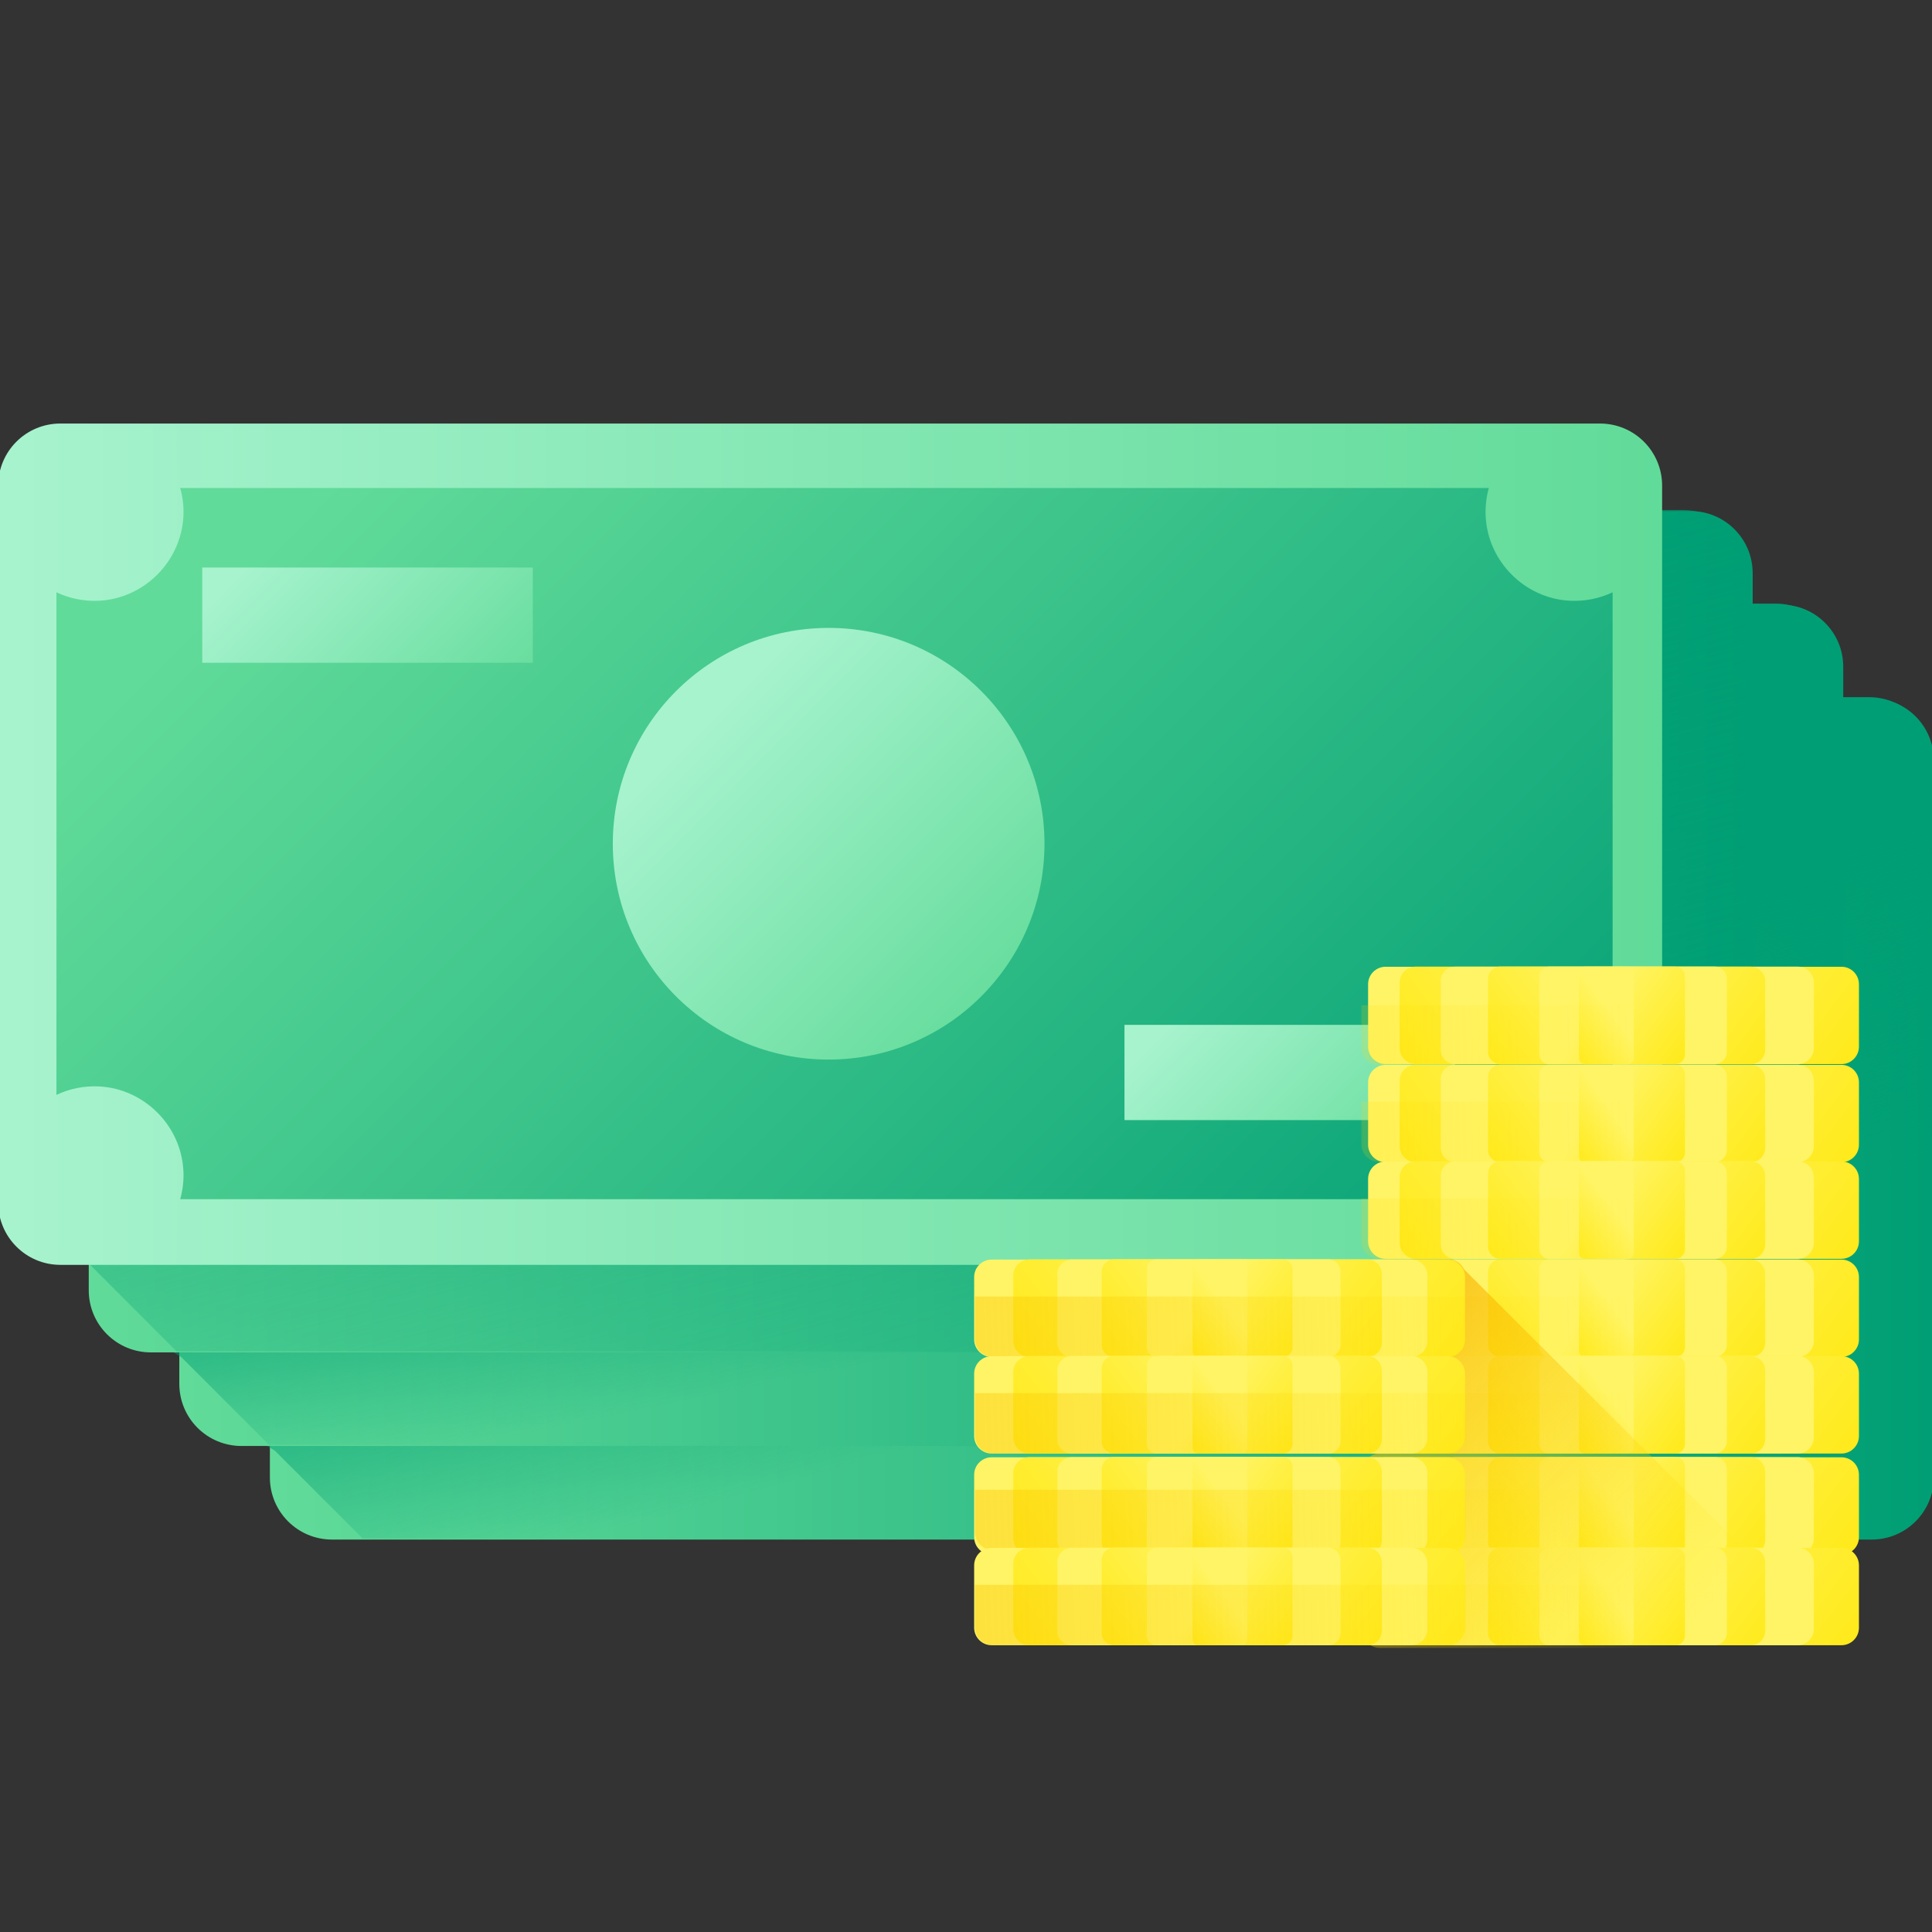 <svg width="128" height="128" version="1.1" viewBox="0 0 128 128" xml:space="preserve" xmlns="http://www.w3.org/2000/svg">
<rect x="0" y="0" width="128" height="128" fill="#333333" stroke="none"/>
<linearGradient id="SVGID_1_" x1="72.2" x2="510" y1="238" y2="238" gradientTransform="matrix(.251 0 0 -.251 -.01 134)" gradientUnits="userSpaceOnUse">
	<stop style="stop-color:#61DB99" offset="0"/>
	<stop style="stop-color:#009E74" offset="1"/>
</linearGradient>
<path d="m124 102h-102c-2.28 0-4.12-1.84-4.12-4.12v-47.5c0-2.28 1.84-4.12 4.12-4.12h102c2.28 0 4.12 1.84 4.12 4.12v47.5c2.7e-4 2.28-1.84 4.12-4.12 4.12z" style="fill:url(#SVGID_1_);stroke-width:.25"/>
<linearGradient id="SVGID_2_" x1="311" x2="288" y1="171" y2="254" gradientTransform="matrix(.251 0 0 -.251 -.01 134)" gradientUnits="userSpaceOnUse">
	<stop style="stop-color:#009E74;stop-opacity:0" offset="0"/>
	<stop style="stop-color:#009E74" offset="1"/>
</linearGradient>
<path d="m18.2 96.1 5.83 5.83h99.8c2.28 0 4.12-1.84 4.12-4.12v-47.5c0-2.28-1.84-4.12-4.12-4.12h-102c-2.28 0-4.12 1.84-4.12 4.12v45.5z" style="fill:url(#SVGID_2_);stroke-width:.25"/>
<linearGradient id="SVGID_3_" x1="47.6" x2="485" y1="262" y2="262" gradientTransform="matrix(.251 0 0 -.251 -.01 134)" gradientUnits="userSpaceOnUse">
	<stop style="stop-color:#61DB99" offset="0"/>
	<stop style="stop-color:#009E74" offset="1"/>
</linearGradient>
<path d="m118 95.8h-102c-2.28 0-4.12-1.84-4.12-4.12v-47.5c0-2.28 1.84-4.12 4.12-4.12h102c2.28 0 4.12 1.84 4.12 4.12v47.5c0 2.28-1.84 4.12-4.12 4.12z" style="fill:url(#SVGID_3_);stroke-width:.25"/>
<linearGradient id="SVGID_4_" x1="283" x2="268" y1="185" y2="258" gradientTransform="matrix(.251 0 0 -.251 -.01 134)" gradientUnits="userSpaceOnUse">
	<stop style="stop-color:#009E74;stop-opacity:0" offset="0"/>
	<stop style="stop-color:#009E74" offset="1"/>
</linearGradient>
<path d="m12 89.9 5.83 5.83h99.8c2.28 0 4.12-1.84 4.12-4.12v-47.5c0-2.28-1.84-4.12-4.12-4.12h-102c-2.28 0-4.12 1.84-4.12 4.12v45.5z" style="fill:url(#SVGID_4_);stroke-width:.25"/>
<linearGradient id="SVGID_5_" x1="23" x2="461" y1="287" y2="287" gradientTransform="matrix(.251 0 0 -.251 -.01 134)" gradientUnits="userSpaceOnUse">
	<stop style="stop-color:#61DB99" offset="0"/>
	<stop style="stop-color:#009E74" offset="1"/>
</linearGradient>
<path d="m112 89.6h-102c-2.28 0-4.12-1.84-4.12-4.12v-47.5c0-2.28 1.84-4.12 4.12-4.12h102c2.28 0 4.12 1.84 4.12 4.12v47.5c2.4e-4 2.28-1.84 4.12-4.12 4.12z" style="fill:url(#SVGID_5_);stroke-width:.25"/>
<linearGradient id="SVGID_6_" x1="275" x2="204" y1="161" y2="440" gradientTransform="matrix(.251 0 0 -.251 -.01 134)" gradientUnits="userSpaceOnUse">
	<stop style="stop-color:#009E74;stop-opacity:0" offset="0"/>
	<stop style="stop-color:#009E74" offset="1"/>
</linearGradient>
<path d="m5.87 83.7 5.83 5.83h99.8c2.28 0 4.12-1.84 4.12-4.12v-47.5c0-2.28-1.84-4.12-4.12-4.12h-102c-2.28 0-4.12 1.84-4.12 4.12v45.5z" style="fill:url(#SVGID_6_);stroke-width:.25"/>
<linearGradient id="SVGID_7_" x1="-.191" x2="437" y1="310" y2="310" gradientTransform="matrix(.251 0 0 -.251 -.01 134)" gradientUnits="userSpaceOnUse">
	<stop style="stop-color:#A7F3CE" offset="0"/>
	<stop style="stop-color:#61DB99" offset="1"/>
</linearGradient>
<path d="m106 83.8h-102c-2.28 0-4.12-1.85-4.12-4.12v-47.5c0-2.28 1.84-4.12 4.12-4.12h102c2.28 0 4.12 1.84 4.12 4.12v47.5c2.5e-4 2.28-1.84 4.12-4.12 4.12z" style="fill:url(#SVGID_7_);stroke-width:.25"/>
<linearGradient id="SVGID_8_" x1="104" x2="383" y1="424" y2="146" gradientTransform="matrix(.251 0 0 -.251 -.01 134)" gradientUnits="userSpaceOnUse">
	<stop style="stop-color:#61DB99" offset="0"/>
	<stop style="stop-color:#009E74" offset="1"/>
</linearGradient>
<path d="m104 39.8c-2.98-0.155-5.42-2.6-5.57-5.58-0.035-0.66 0.043-1.3 0.21-1.89h-86.7c0.167 0.599 0.244 1.23 0.21 1.89-0.155 2.98-2.59 5.42-5.57 5.58-1.02 0.053-1.99-0.154-2.84-0.56v33.3c0.854-0.406 1.82-0.613 2.84-0.56 2.98 0.156 5.42 2.6 5.57 5.58 0.034 0.659-0.043 1.29-0.21 1.89h86.7c-0.167-0.598-0.244-1.23-0.21-1.89 0.154-2.98 2.59-5.43 5.57-5.58 1.02-0.053 1.99 0.154 2.84 0.56v-33.3c-0.854 0.406-1.82 0.613-2.84 0.56z" style="fill:url(#SVGID_8_);stroke-width:.25"/>
<linearGradient id="SVGID_9_" x1="185" x2="267" y1="344" y2="262" gradientTransform="matrix(.251 0 0 -.251 -.01 134)" gradientUnits="userSpaceOnUse">
	<stop style="stop-color:#A7F3CE" offset="0"/>
	<stop style="stop-color:#61DB99" offset="1"/>
</linearGradient>
<circle cx="54.9" cy="55.9" r="14.3" style="fill:url(#SVGID_9_);stroke-width:.25"/>
<linearGradient id="SVGID_10_" x1="73.2" x2="131" y1="394" y2="337" gradientTransform="matrix(.251 0 0 -.251 -.01 134)" gradientUnits="userSpaceOnUse">
	<stop style="stop-color:#A7F3CE" offset="0"/>
	<stop style="stop-color:#61DB99" offset="1"/>
</linearGradient>
<rect x="13.4" y="37.6" width="21.9" height="6.31" style="fill:url(#SVGID_10_);stroke-width:.25"/>
<linearGradient id="SVGID_11_" x1="317" x2="374" y1="273" y2="216" gradientTransform="matrix(.251 0 0 -.251 -.01 134)" gradientUnits="userSpaceOnUse">
	<stop style="stop-color:#A7F3CE" offset="0"/>
	<stop style="stop-color:#61DB99" offset="1"/>
</linearGradient>
<rect x="74.5" y="67.9" width="21.9" height="6.31" style="fill:url(#SVGID_11_);stroke-width:.25"/>
<linearGradient id="SVGID_12_" x1="416" x2="491" y1="271" y2="214" gradientTransform="matrix(.251 0 0 -.251 -.01 134)" gradientUnits="userSpaceOnUse">
	<stop style="stop-color:#FFF465" offset="0"/>
	<stop style="stop-color:#FFE600" offset="1"/>
</linearGradient>
<path d="m122 70.5h-30.2c-0.643 0-1.16-0.521-1.16-1.16v-4.13c0-0.643 0.521-1.16 1.16-1.16h30.2c0.643 0 1.16 0.521 1.16 1.16v4.13c0 0.643-0.521 1.16-1.16 1.16z" style="fill:url(#SVGID_12_);stroke-width:.25"/>
<linearGradient id="SVGID_13_" x1="431" x2="367" y1="270" y2="221" gradientTransform="matrix(.251 0 0 -.251 -.01 134)" gradientUnits="userSpaceOnUse">
	<stop style="stop-color:#FFF465" offset="0"/>
	<stop style="stop-color:#FFE600" offset="1"/>
</linearGradient>
<path d="m93.8 70.5h25.3c0.591 0 1.07-0.479 1.07-1.07v-4.32c0-0.591-0.479-1.07-1.07-1.07h-25.3c-0.591 0-1.07 0.479-1.07 1.07v4.32c0 0.591 0.479 1.07 1.07 1.07z" style="fill:url(#SVGID_13_);stroke-width:.25"/>
<linearGradient id="SVGID_14_" x1="418" x2="471" y1="269" y2="229" gradientTransform="matrix(.251 0 0 -.251 -.01 134)" gradientUnits="userSpaceOnUse">
	<stop style="stop-color:#FFF465" offset="0"/>
	<stop style="stop-color:#FFE600" offset="1"/>
</linearGradient>
<path d="m116 70.5h-19.6c-0.523 0-0.947-0.424-0.947-0.947v-4.56c0-0.523 0.424-0.947 0.947-0.947h19.6c0.523 0 0.947 0.424 0.947 0.947v4.56c-2.6e-4 0.523-0.424 0.947-0.947 0.947z" style="fill:url(#SVGID_14_);stroke-width:.25"/>
<linearGradient id="SVGID_15_" x1="428" x2="387" y1="268" y2="237" gradientTransform="matrix(.251 0 0 -.251 -.01 134)" gradientUnits="userSpaceOnUse">
	<stop style="stop-color:#FFF465" offset="0"/>
	<stop style="stop-color:#FFE600" offset="1"/>
</linearGradient>
<path d="m99.4 70.5h14.2c0.448 0 0.811-0.363 0.811-0.811v-4.84c0-0.448-0.363-0.811-0.811-0.811h-14.2c-0.448 0-0.811 0.363-0.811 0.811v4.84c2.51e-4 0.448 0.363 0.811 0.811 0.811z" style="fill:url(#SVGID_15_);stroke-width:.25"/>
<linearGradient id="SVGID_16_" x1="421" x2="450" y1="267" y2="245" gradientTransform="matrix(.251 0 0 -.251 -.01 134)" gradientUnits="userSpaceOnUse">
	<stop style="stop-color:#FFF465" offset="0"/>
	<stop style="stop-color:#FFE600" offset="1"/>
</linearGradient>
<path d="m111 70.5h-8.38c-0.35 0-0.634-0.284-0.634-0.634v-5.19c0-0.35 0.284-0.634 0.634-0.634h8.38c0.35 0 0.634 0.284 0.634 0.634v5.19c0 0.35-0.284 0.634-0.634 0.634z" style="fill:url(#SVGID_16_);stroke-width:.25"/>
<linearGradient id="SVGID_17_" x1="426" x2="409" y1="266" y2="253" gradientTransform="matrix(.251 0 0 -.251 -.01 134)" gradientUnits="userSpaceOnUse">
	<stop style="stop-color:#FFF465" offset="0"/>
	<stop style="stop-color:#FFE600" offset="1"/>
</linearGradient>
<path d="m105 70.5h2.85c0.215 0 0.389-0.174 0.389-0.389v-5.68c0-0.215-0.174-0.389-0.389-0.389h-2.85c-0.215 0-0.389 0.174-0.389 0.389v5.68c2.4e-4 0.215 0.174 0.389 0.389 0.389z" style="fill:url(#SVGID_17_);stroke-width:.25"/>
<linearGradient id="SVGID_18_" x1="432" x2="-.125" y1="260" y2="247" gradientTransform="matrix(.251 0 0 -.251 -.01 134)" gradientUnits="userSpaceOnUse">
	<stop style="stop-color:#FFE600;stop-opacity:0" offset="0"/>
	<stop style="stop-color:#F59500" offset="1"/>
</linearGradient>
<path d="m90.2 66.6v2.82c0 0.643 0.521 1.16 1.16 1.16h30.2c0.643 0 1.16-0.521 1.16-1.16v-2.82z" style="fill:url(#SVGID_18_);stroke-width:.25"/>
<linearGradient id="SVGID_19_" x1="416" x2="491" y1="245" y2="188" gradientTransform="matrix(.251 0 0 -.251 -.01 134)" gradientUnits="userSpaceOnUse">
	<stop style="stop-color:#FFF465" offset="0"/>
	<stop style="stop-color:#FFE600" offset="1"/>
</linearGradient>
<path d="m122 77h-30.2c-0.643 0-1.16-0.521-1.16-1.16v-4.13c0-0.643 0.521-1.16 1.16-1.16h30.2c0.643 0 1.16 0.521 1.16 1.16v4.13c0 0.643-0.521 1.16-1.16 1.16z" style="fill:url(#SVGID_19_);stroke-width:.25"/>
<linearGradient id="SVGID_20_" x1="431" x2="367" y1="244" y2="195" gradientTransform="matrix(.251 0 0 -.251 -.01 134)" gradientUnits="userSpaceOnUse">
	<stop style="stop-color:#FFF465" offset="0"/>
	<stop style="stop-color:#FFE600" offset="1"/>
</linearGradient>
<path d="m93.8 77h25.3c0.591 0 1.07-0.479 1.07-1.07v-4.32c0-0.591-0.479-1.07-1.07-1.07h-25.3c-0.591 0-1.07 0.479-1.07 1.07v4.32c0 0.591 0.479 1.07 1.07 1.07z" style="fill:url(#SVGID_20_);stroke-width:.25"/>
<linearGradient id="SVGID_21_" x1="418" x2="471" y1="243" y2="203" gradientTransform="matrix(.251 0 0 -.251 -.01 134)" gradientUnits="userSpaceOnUse">
	<stop style="stop-color:#FFF465" offset="0"/>
	<stop style="stop-color:#FFE600" offset="1"/>
</linearGradient>
<path d="m116 77h-19.6c-0.523 0-0.947-0.424-0.947-0.947v-4.56c0-0.523 0.424-0.947 0.947-0.947h19.6c0.523 0 0.947 0.424 0.947 0.947v4.56c-2.6e-4 0.523-0.424 0.947-0.947 0.947z" style="fill:url(#SVGID_21_);stroke-width:.25"/>
<linearGradient id="SVGID_22_" x1="428" x2="387" y1="242" y2="211" gradientTransform="matrix(.251 0 0 -.251 -.01 134)" gradientUnits="userSpaceOnUse">
	<stop style="stop-color:#FFF465" offset="0"/>
	<stop style="stop-color:#FFE600" offset="1"/>
</linearGradient>
<path d="m99.4 77h14.2c0.448 0 0.811-0.363 0.811-0.811v-4.84c0-0.448-0.363-0.811-0.811-0.811h-14.2c-0.448 0-0.811 0.363-0.811 0.811v4.84c2.51e-4 0.448 0.363 0.811 0.811 0.811z" style="fill:url(#SVGID_22_);stroke-width:.25"/>
<linearGradient id="SVGID_23_" x1="421" x2="450" y1="241" y2="220" gradientTransform="matrix(.251 0 0 -.251 -.01 134)" gradientUnits="userSpaceOnUse">
	<stop style="stop-color:#FFF465" offset="0"/>
	<stop style="stop-color:#FFE600" offset="1"/>
</linearGradient>
<path d="m111 77h-8.38c-0.35 0-0.634-0.284-0.634-0.634v-5.19c0-0.35 0.284-0.634 0.634-0.634h8.38c0.35 0 0.634 0.284 0.634 0.634v5.19c0 0.35-0.284 0.634-0.634 0.634z" style="fill:url(#SVGID_23_);stroke-width:.25"/>
<linearGradient id="SVGID_24_" x1="426" x2="409" y1="240" y2="228" gradientTransform="matrix(.251 0 0 -.251 -.01 134)" gradientUnits="userSpaceOnUse">
	<stop style="stop-color:#FFF465" offset="0"/>
	<stop style="stop-color:#FFE600" offset="1"/>
</linearGradient>
<path d="m105 77h2.85c0.215 0 0.389-0.174 0.389-0.389v-5.68c0-0.215-0.174-0.389-0.389-0.389h-2.85c-0.215 0-0.389 0.174-0.389 0.389v5.68c2.4e-4 0.215 0.174 0.389 0.389 0.389z" style="fill:url(#SVGID_24_);stroke-width:.25"/>
<linearGradient id="SVGID_25_" x1="432" x2="-.125" y1="234" y2="222" gradientTransform="matrix(.251 0 0 -.251 -.01 134)" gradientUnits="userSpaceOnUse">
	<stop style="stop-color:#FFE600;stop-opacity:0" offset="0"/>
	<stop style="stop-color:#F59500" offset="1"/>
</linearGradient>
<path d="m90.2 73v2.82c0 0.643 0.521 1.16 1.16 1.16h30.2c0.643 0 1.16-0.521 1.16-1.16v-2.82z" style="fill:url(#SVGID_25_);stroke-width:.25"/>
<linearGradient id="SVGID_26_" x1="416" x2="491" y1="220" y2="163" gradientTransform="matrix(.251 0 0 -.251 -.01 134)" gradientUnits="userSpaceOnUse">
	<stop style="stop-color:#FFF465" offset="0"/>
	<stop style="stop-color:#FFE600" offset="1"/>
</linearGradient>
<path d="m122 83.4h-30.2c-0.643 0-1.16-0.521-1.16-1.16v-4.13c0-0.643 0.521-1.16 1.16-1.16h30.2c0.643 0 1.16 0.521 1.16 1.16v4.13c0 0.643-0.521 1.16-1.16 1.16z" style="fill:url(#SVGID_26_);stroke-width:.25"/>
<linearGradient id="SVGID_27_" x1="431" x2="367" y1="219" y2="170" gradientTransform="matrix(.251 0 0 -.251 -.01 134)" gradientUnits="userSpaceOnUse">
	<stop style="stop-color:#FFF465" offset="0"/>
	<stop style="stop-color:#FFE600" offset="1"/>
</linearGradient>
<path d="m93.8 83.4h25.3c0.591 0 1.07-0.479 1.07-1.07v-4.32c0-0.591-0.479-1.07-1.07-1.07h-25.3c-0.591 0-1.07 0.479-1.07 1.07v4.32c0 0.591 0.479 1.07 1.07 1.07z" style="fill:url(#SVGID_27_);stroke-width:.25"/>
<linearGradient id="SVGID_28_" x1="418" x2="471" y1="218" y2="178" gradientTransform="matrix(.251 0 0 -.251 -.01 134)" gradientUnits="userSpaceOnUse">
	<stop style="stop-color:#FFF465" offset="0"/>
	<stop style="stop-color:#FFE600" offset="1"/>
</linearGradient>
<path d="m116 83.4h-19.6c-0.523 0-0.947-0.424-0.947-0.947v-4.56c0-0.523 0.424-0.947 0.947-0.947h19.6c0.523 0 0.947 0.424 0.947 0.947v4.56c-2.6e-4 0.523-0.424 0.947-0.947 0.947z" style="fill:url(#SVGID_28_);stroke-width:.25"/>
<linearGradient id="SVGID_29_" x1="428" x2="387" y1="217" y2="186" gradientTransform="matrix(.251 0 0 -.251 -.01 134)" gradientUnits="userSpaceOnUse">
	<stop style="stop-color:#FFF465" offset="0"/>
	<stop style="stop-color:#FFE600" offset="1"/>
</linearGradient>
<path d="m99.4 83.4h14.2c0.448 0 0.811-0.363 0.811-0.811v-4.84c0-0.448-0.363-0.811-0.811-0.811h-14.2c-0.448 0-0.811 0.363-0.811 0.811v4.84c2.51e-4 0.448 0.363 0.811 0.811 0.811z" style="fill:url(#SVGID_29_);stroke-width:.25"/>
<linearGradient id="SVGID_30_" x1="421" x2="450" y1="216" y2="194" gradientTransform="matrix(.251 0 0 -.251 -.01 134)" gradientUnits="userSpaceOnUse">
	<stop style="stop-color:#FFF465" offset="0"/>
	<stop style="stop-color:#FFE600" offset="1"/>
</linearGradient>
<path d="m111 83.4h-8.38c-0.35 0-0.634-0.284-0.634-0.634v-5.19c0-0.35 0.284-0.634 0.634-0.634h8.38c0.35 0 0.634 0.284 0.634 0.634v5.19c0 0.35-0.284 0.634-0.634 0.634z" style="fill:url(#SVGID_30_);stroke-width:.25"/>
<linearGradient id="SVGID_31_" x1="426" x2="409" y1="215" y2="202" gradientTransform="matrix(.251 0 0 -.251 -.01 134)" gradientUnits="userSpaceOnUse">
	<stop style="stop-color:#FFF465" offset="0"/>
	<stop style="stop-color:#FFE600" offset="1"/>
</linearGradient>
<path d="m105 83.4h2.85c0.215 0 0.389-0.174 0.389-0.389v-5.68c0-0.215-0.174-0.389-0.389-0.389h-2.85c-0.215 0-0.389 0.174-0.389 0.389v5.68c2.4e-4 0.215 0.174 0.389 0.389 0.389z" style="fill:url(#SVGID_31_);stroke-width:.25"/>
<linearGradient id="SVGID_32_" x1="432" x2="-.125" y1="209" y2="196" gradientTransform="matrix(.251 0 0 -.251 -.01 134)" gradientUnits="userSpaceOnUse">
	<stop style="stop-color:#FFE600;stop-opacity:0" offset="0"/>
	<stop style="stop-color:#F59500" offset="1"/>
</linearGradient>
<path d="m90.2 79.4v2.82c0 0.643 0.521 1.16 1.16 1.16h30.2c0.643 0 1.16-0.521 1.16-1.16v-2.82z" style="fill:url(#SVGID_32_);stroke-width:.25"/>
<linearGradient id="SVGID_33_" x1="416" x2="491" y1="194" y2="137" gradientTransform="matrix(.251 0 0 -.251 -.01 134)" gradientUnits="userSpaceOnUse">
	<stop style="stop-color:#FFF465" offset="0"/>
	<stop style="stop-color:#FFE600" offset="1"/>
</linearGradient>
<path d="m122 89.9h-30.2c-0.643 0-1.16-0.521-1.16-1.16v-4.13c0-0.643 0.521-1.16 1.16-1.16h30.2c0.643 0 1.16 0.521 1.16 1.16v4.13c0 0.643-0.521 1.16-1.16 1.16z" style="fill:url(#SVGID_33_);stroke-width:.25"/>
<linearGradient id="SVGID_34_" x1="431" x2="367" y1="193" y2="144" gradientTransform="matrix(.251 0 0 -.251 -.01 134)" gradientUnits="userSpaceOnUse">
	<stop style="stop-color:#FFF465" offset="0"/>
	<stop style="stop-color:#FFE600" offset="1"/>
</linearGradient>
<path d="m93.8 89.9h25.3c0.591 0 1.07-0.479 1.07-1.07v-4.32c0-0.591-0.479-1.07-1.07-1.07h-25.3c-0.591 0-1.07 0.479-1.07 1.07v4.32c0 0.59 0.479 1.07 1.07 1.07z" style="fill:url(#SVGID_34_);stroke-width:.25"/>
<linearGradient id="SVGID_35_" x1="418" x2="471" y1="192" y2="152" gradientTransform="matrix(.251 0 0 -.251 -.01 134)" gradientUnits="userSpaceOnUse">
	<stop style="stop-color:#FFF465" offset="0"/>
	<stop style="stop-color:#FFE600" offset="1"/>
</linearGradient>
<path d="m116 89.9h-19.6c-0.523 0-0.947-0.424-0.947-0.947v-4.56c0-0.523 0.424-0.947 0.947-0.947h19.6c0.523 0 0.947 0.424 0.947 0.947v4.56c-2.6e-4 0.523-0.424 0.947-0.947 0.947z" style="fill:url(#SVGID_35_);stroke-width:.25"/>
<linearGradient id="SVGID_36_" x1="428" x2="387" y1="191" y2="160" gradientTransform="matrix(.251 0 0 -.251 -.01 134)" gradientUnits="userSpaceOnUse">
	<stop style="stop-color:#FFF465" offset="0"/>
	<stop style="stop-color:#FFE600" offset="1"/>
</linearGradient>
<path d="m99.4 89.9h14.2c0.448 0 0.811-0.363 0.811-0.811v-4.84c0-0.448-0.363-0.811-0.811-0.811h-14.2c-0.448 0-0.811 0.363-0.811 0.811v4.84c2.51e-4 0.448 0.363 0.811 0.811 0.811z" style="fill:url(#SVGID_36_);stroke-width:.25"/>
<linearGradient id="SVGID_37_" x1="421" x2="450" y1="190" y2="168" gradientTransform="matrix(.251 0 0 -.251 -.01 134)" gradientUnits="userSpaceOnUse">
	<stop style="stop-color:#FFF465" offset="0"/>
	<stop style="stop-color:#FFE600" offset="1"/>
</linearGradient>
<path d="m111 89.9h-8.38c-0.35 0-0.634-0.284-0.634-0.634v-5.19c0-0.35 0.284-0.634 0.634-0.634h8.38c0.35 0 0.634 0.284 0.634 0.634v5.19c0 0.351-0.284 0.635-0.634 0.635z" style="fill:url(#SVGID_37_);stroke-width:.25"/>
<linearGradient id="SVGID_38_" x1="426" x2="409" y1="189" y2="176" gradientTransform="matrix(.251 0 0 -.251 -.01 134)" gradientUnits="userSpaceOnUse">
	<stop style="stop-color:#FFF465" offset="0"/>
	<stop style="stop-color:#FFE600" offset="1"/>
</linearGradient>
<path d="m105 89.9h2.85c0.215 0 0.389-0.174 0.389-0.389v-5.68c0-0.215-0.174-0.389-0.389-0.389h-2.85c-0.215 0-0.389 0.174-0.389 0.389v5.68c2.4e-4 0.215 0.174 0.389 0.389 0.389z" style="fill:url(#SVGID_38_);stroke-width:.25"/>
<linearGradient id="SVGID_39_" x1="432" x2="-.125" y1="183" y2="171" gradientTransform="matrix(.251 0 0 -.251 -.01 134)" gradientUnits="userSpaceOnUse">
	<stop style="stop-color:#FFE600;stop-opacity:0" offset="0"/>
	<stop style="stop-color:#F59500" offset="1"/>
</linearGradient>
<path d="m90.2 85.9v2.82c0 0.643 0.521 1.16 1.16 1.16h30.2c0.643 0 1.16-0.521 1.16-1.16v-2.82z" style="fill:url(#SVGID_39_);stroke-width:.25"/>
<linearGradient id="SVGID_40_" x1="416" x2="491" y1="168" y2="111" gradientTransform="matrix(.251 0 0 -.251 -.01 134)" gradientUnits="userSpaceOnUse">
	<stop style="stop-color:#FFF465" offset="0"/>
	<stop style="stop-color:#FFE600" offset="1"/>
</linearGradient>
<path d="m122 96.3h-30.2c-0.643 0-1.16-0.521-1.16-1.16v-4.13c0-0.643 0.521-1.16 1.16-1.16h30.2c0.643 0 1.16 0.521 1.16 1.16v4.13c0 0.643-0.521 1.16-1.16 1.16z" style="fill:url(#SVGID_40_);stroke-width:.25"/>
<linearGradient id="SVGID_41_" x1="431" x2="367" y1="167" y2="118" gradientTransform="matrix(.251 0 0 -.251 -.01 134)" gradientUnits="userSpaceOnUse">
	<stop style="stop-color:#FFF465" offset="0"/>
	<stop style="stop-color:#FFE600" offset="1"/>
</linearGradient>
<path d="m93.8 96.3h25.3c0.591 0 1.07-0.479 1.07-1.07v-4.32c0-0.591-0.479-1.07-1.07-1.07h-25.3c-0.591 0-1.07 0.479-1.07 1.07v4.32c0 0.591 0.479 1.07 1.07 1.07z" style="fill:url(#SVGID_41_);stroke-width:.25"/>
<linearGradient id="SVGID_42_" x1="418" x2="471" y1="166" y2="126" gradientTransform="matrix(.251 0 0 -.251 -.01 134)" gradientUnits="userSpaceOnUse">
	<stop style="stop-color:#FFF465" offset="0"/>
	<stop style="stop-color:#FFE600" offset="1"/>
</linearGradient>
<path d="m116 96.3h-19.6c-0.523 0-0.947-0.424-0.947-0.947v-4.56c0-0.523 0.424-0.947 0.947-0.947h19.6c0.523 0 0.947 0.424 0.947 0.947v4.56c-2.6e-4 0.523-0.424 0.947-0.947 0.947z" style="fill:url(#SVGID_42_);stroke-width:.25"/>
<linearGradient id="SVGID_43_" x1="428" x2="387" y1="165" y2="134" gradientTransform="matrix(.251 0 0 -.251 -.01 134)" gradientUnits="userSpaceOnUse">
	<stop style="stop-color:#FFF465" offset="0"/>
	<stop style="stop-color:#FFE600" offset="1"/>
</linearGradient>
<path d="m99.4 96.3h14.2c0.448 0 0.811-0.363 0.811-0.811v-4.84c0-0.448-0.363-0.811-0.811-0.811h-14.2c-0.448 0-0.811 0.363-0.811 0.811v4.84c2.51e-4 0.448 0.363 0.811 0.811 0.811z" style="fill:url(#SVGID_43_);stroke-width:.25"/>
<linearGradient id="SVGID_44_" x1="421" x2="450" y1="164" y2="143" gradientTransform="matrix(.251 0 0 -.251 -.01 134)" gradientUnits="userSpaceOnUse">
	<stop style="stop-color:#FFF465" offset="0"/>
	<stop style="stop-color:#FFE600" offset="1"/>
</linearGradient>
<path d="m111 96.3h-8.38c-0.35 0-0.634-0.284-0.634-0.634v-5.19c0-0.35 0.284-0.634 0.634-0.634h8.38c0.35 0 0.634 0.284 0.634 0.634v5.19c0 0.35-0.284 0.634-0.634 0.634z" style="fill:url(#SVGID_44_);stroke-width:.25"/>
<linearGradient id="SVGID_45_" x1="426" x2="409" y1="164" y2="151" gradientTransform="matrix(.251 0 0 -.251 -.01 134)" gradientUnits="userSpaceOnUse">
	<stop style="stop-color:#FFF465" offset="0"/>
	<stop style="stop-color:#FFE600" offset="1"/>
</linearGradient>
<path d="m105 96.3h2.85c0.215 0 0.389-0.174 0.389-0.389v-5.68c0-0.215-0.174-0.389-0.389-0.389h-2.85c-0.215 0-0.389 0.174-0.389 0.389v5.68c2.4e-4 0.215 0.174 0.389 0.389 0.389z" style="fill:url(#SVGID_45_);stroke-width:.25"/>
<linearGradient id="SVGID_46_" x1="432" x2="-.125" y1="158" y2="145" gradientTransform="matrix(.251 0 0 -.251 -.01 134)" gradientUnits="userSpaceOnUse">
	<stop style="stop-color:#FFE600;stop-opacity:0" offset="0"/>
	<stop style="stop-color:#F59500" offset="1"/>
</linearGradient>
<path d="m90.2 92.3v2.82c0 0.643 0.521 1.16 1.16 1.16h30.2c0.643 0 1.16-0.521 1.16-1.16v-2.82z" style="fill:url(#SVGID_46_);stroke-width:.25"/>
<linearGradient id="SVGID_47_" x1="416" x2="491" y1="143" y2="85.8" gradientTransform="matrix(.251 0 0 -.251 -.01 134)" gradientUnits="userSpaceOnUse">
	<stop style="stop-color:#FFF465" offset="0"/>
	<stop style="stop-color:#FFE600" offset="1"/>
</linearGradient>
<path d="m122 103h-30.2c-0.643 0-1.16-0.521-1.16-1.16v-4.13c0-0.643 0.521-1.16 1.16-1.16h30.2c0.643 0 1.16 0.521 1.16 1.16v4.13c0 0.643-0.521 1.16-1.16 1.16z" style="fill:url(#SVGID_47_);stroke-width:.25"/>
<linearGradient id="SVGID_48_" x1="431" x2="367" y1="142" y2="92.7" gradientTransform="matrix(.251 0 0 -.251 -.01 134)" gradientUnits="userSpaceOnUse">
	<stop style="stop-color:#FFF465" offset="0"/>
	<stop style="stop-color:#FFE600" offset="1"/>
</linearGradient>
<path d="m93.8 103h25.3c0.591 0 1.07-0.479 1.07-1.07v-4.32c0-0.591-0.479-1.07-1.07-1.07h-25.3c-0.591 0-1.07 0.479-1.07 1.07v4.32c0 0.591 0.479 1.07 1.07 1.07z" style="fill:url(#SVGID_48_);stroke-width:.25"/>
<linearGradient id="SVGID_49_" x1="418" x2="471" y1="141" y2="101" gradientTransform="matrix(.251 0 0 -.251 -.01 134)" gradientUnits="userSpaceOnUse">
	<stop style="stop-color:#FFF465" offset="0"/>
	<stop style="stop-color:#FFE600" offset="1"/>
</linearGradient>
<path d="m116 103h-19.6c-0.523 0-0.947-0.424-0.947-0.947v-4.56c0-0.523 0.424-0.947 0.947-0.947h19.6c0.523 0 0.947 0.424 0.947 0.947v4.56c-2.6e-4 0.523-0.424 0.947-0.947 0.947z" style="fill:url(#SVGID_49_);stroke-width:.25"/>
<linearGradient id="SVGID_50_" x1="428" x2="387" y1="140" y2="109" gradientTransform="matrix(.251 0 0 -.251 -.01 134)" gradientUnits="userSpaceOnUse">
	<stop style="stop-color:#FFF465" offset="0"/>
	<stop style="stop-color:#FFE600" offset="1"/>
</linearGradient>
<path d="m99.4 103h14.2c0.448 0 0.811-0.363 0.811-0.811v-4.84c0-0.448-0.363-0.811-0.811-0.811h-14.2c-0.448 0-0.811 0.363-0.811 0.811v4.84c2.51e-4 0.448 0.363 0.811 0.811 0.811z" style="fill:url(#SVGID_50_);stroke-width:.25"/>
<linearGradient id="SVGID_51_" x1="421" x2="450" y1="139" y2="117" gradientTransform="matrix(.251 0 0 -.251 -.01 134)" gradientUnits="userSpaceOnUse">
	<stop style="stop-color:#FFF465" offset="0"/>
	<stop style="stop-color:#FFE600" offset="1"/>
</linearGradient>
<path d="m111 103h-8.38c-0.35 0-0.634-0.284-0.634-0.634v-5.19c0-0.35 0.284-0.634 0.634-0.634h8.38c0.35 0 0.634 0.284 0.634 0.634v5.19c0 0.35-0.284 0.634-0.634 0.634z" style="fill:url(#SVGID_51_);stroke-width:.25"/>
<linearGradient id="SVGID_52_" x1="426" x2="409" y1="138" y2="125" gradientTransform="matrix(.251 0 0 -.251 -.01 134)" gradientUnits="userSpaceOnUse">
	<stop style="stop-color:#FFF465" offset="0"/>
	<stop style="stop-color:#FFE600" offset="1"/>
</linearGradient>
<path d="m105 103h2.85c0.215 0 0.389-0.174 0.389-0.389v-5.68c0-0.215-0.174-0.389-0.389-0.389h-2.85c-0.215 0-0.389 0.174-0.389 0.389v5.68c2.4e-4 0.215 0.174 0.389 0.389 0.389z" style="fill:url(#SVGID_52_);stroke-width:.25"/>
<linearGradient id="SVGID_53_" x1="432" x2="-.125" y1="132" y2="119" gradientTransform="matrix(.251 0 0 -.251 -.01 134)" gradientUnits="userSpaceOnUse">
	<stop style="stop-color:#FFE600;stop-opacity:0" offset="0"/>
	<stop style="stop-color:#F59500" offset="1"/>
</linearGradient>
<path d="m90.2 98.7v2.82c0 0.643 0.521 1.16 1.16 1.16h30.2c0.643 0 1.16-0.521 1.16-1.16v-2.82z" style="fill:url(#SVGID_53_);stroke-width:.25"/>
<linearGradient id="SVGID_54_" x1="416" x2="491" y1="117" y2="60.1" gradientTransform="matrix(.251 0 0 -.251 -.01 134)" gradientUnits="userSpaceOnUse">
	<stop style="stop-color:#FFF465" offset="0"/>
	<stop style="stop-color:#FFE600" offset="1"/>
</linearGradient>
<path d="m122 109h-30.2c-0.643 0-1.16-0.521-1.16-1.16v-4.13c0-0.643 0.521-1.16 1.16-1.16h30.2c0.643 0 1.16 0.521 1.16 1.16v4.13c0 0.643-0.521 1.16-1.16 1.16z" style="fill:url(#SVGID_54_);stroke-width:.25"/>
<linearGradient id="SVGID_55_" x1="431" x2="367" y1="116" y2="67.1" gradientTransform="matrix(.251 0 0 -.251 -.01 134)" gradientUnits="userSpaceOnUse">
	<stop style="stop-color:#FFF465" offset="0"/>
	<stop style="stop-color:#FFE600" offset="1"/>
</linearGradient>
<path d="m93.8 109h25.3c0.591 0 1.07-0.479 1.07-1.07v-4.32c0-0.591-0.479-1.07-1.07-1.07h-25.3c-0.591 0-1.07 0.479-1.07 1.07v4.32c0 0.591 0.479 1.07 1.07 1.07z" style="fill:url(#SVGID_55_);stroke-width:.25"/>
<linearGradient id="SVGID_56_" x1="418" x2="471" y1="115" y2="75.2" gradientTransform="matrix(.251 0 0 -.251 -.01 134)" gradientUnits="userSpaceOnUse">
	<stop style="stop-color:#FFF465" offset="0"/>
	<stop style="stop-color:#FFE600" offset="1"/>
</linearGradient>
<path d="m116 109h-19.6c-0.523 0-0.947-0.424-0.947-0.947v-4.56c0-0.523 0.424-0.947 0.947-0.947h19.6c0.523 0 0.947 0.424 0.947 0.947v4.56c-2.6e-4 0.523-0.424 0.947-0.947 0.947z" style="fill:url(#SVGID_56_);stroke-width:.25"/>
<linearGradient id="SVGID_57_" x1="428" x2="387" y1="114" y2="83" gradientTransform="matrix(.251 0 0 -.251 -.01 134)" gradientUnits="userSpaceOnUse">
	<stop style="stop-color:#FFF465" offset="0"/>
	<stop style="stop-color:#FFE600" offset="1"/>
</linearGradient>
<path d="m99.4 109h14.2c0.448 0 0.811-0.363 0.811-0.811v-4.84c0-0.448-0.363-0.811-0.811-0.811h-14.2c-0.448 0-0.811 0.363-0.811 0.811v4.84c2.51e-4 0.448 0.363 0.811 0.811 0.811z" style="fill:url(#SVGID_57_);stroke-width:.25"/>
<linearGradient id="SVGID_58_" x1="421" x2="450" y1="113" y2="91.4" gradientTransform="matrix(.251 0 0 -.251 -.01 134)" gradientUnits="userSpaceOnUse">
	<stop style="stop-color:#FFF465" offset="0"/>
	<stop style="stop-color:#FFE600" offset="1"/>
</linearGradient>
<path d="m111 109h-8.38c-0.35 0-0.634-0.284-0.634-0.634v-5.19c0-0.35 0.284-0.634 0.634-0.634h8.38c0.35 0 0.634 0.284 0.634 0.634v5.19c0 0.35-0.284 0.634-0.634 0.634z" style="fill:url(#SVGID_58_);stroke-width:.25"/>
<linearGradient id="SVGID_59_" x1="426" x2="409" y1="112" y2="99.4" gradientTransform="matrix(.251 0 0 -.251 -.01 134)" gradientUnits="userSpaceOnUse">
	<stop style="stop-color:#FFF465" offset="0"/>
	<stop style="stop-color:#FFE600" offset="1"/>
</linearGradient>
<path d="m105 109h2.85c0.215 0 0.389-0.174 0.389-0.389v-5.68c0-0.215-0.174-0.389-0.389-0.389h-2.85c-0.215 0-0.389 0.174-0.389 0.389v5.68c2.4e-4 0.215 0.174 0.389 0.389 0.389z" style="fill:url(#SVGID_59_);stroke-width:.25"/>
<linearGradient id="SVGID_60_" x1="432" x2="-.125" y1="106" y2="93.6" gradientTransform="matrix(.251 0 0 -.251 -.01 134)" gradientUnits="userSpaceOnUse">
	<stop style="stop-color:#FFE600;stop-opacity:0" offset="0"/>
	<stop style="stop-color:#F59500" offset="1"/>
</linearGradient>
<path d="m90.2 105v2.82c0 0.643 0.521 1.16 1.16 1.16h30.2c0.643 0 1.16-0.521 1.16-1.16v-2.82z" style="fill:url(#SVGID_60_);stroke-width:.25"/>
<linearGradient id="SVGID_61_" x1="432" x2="313" y1="90.2" y2="209" gradientTransform="matrix(.251 0 0 -.251 -.01 134)" gradientUnits="userSpaceOnUse">
	<stop style="stop-color:#FFE600;stop-opacity:0" offset="0"/>
	<stop style="stop-color:#F59500" offset="1"/>
</linearGradient>
<path d="m97 84.1c-0.187-0.393-0.584-0.666-1.05-0.666h-4.7c0.019 0.003 0.038 9e-3 0.058 0.011-0.591 0.055-1.06 0.547-1.06 1.15v4.13c0 0.606 0.464 1.1 1.06 1.15-0.591 0.055-1.06 0.547-1.06 1.15v4.13c0 0.606 0.464 1.1 1.06 1.15-0.591 0.055-1.06 0.547-1.06 1.15v4.13c0 0.606 0.464 1.1 1.06 1.15-0.591 0.055-1.06 0.547-1.06 1.15v4.13c0 0.643 0.521 1.16 1.16 1.16h30.2c0.154 0 0.301-0.032 0.435-0.086z" style="fill:url(#SVGID_61_);stroke-width:.25"/>
<linearGradient id="SVGID_62_" x1="314" x2="389" y1="194" y2="137" gradientTransform="matrix(.251 0 0 -.251 -.01 134)" gradientUnits="userSpaceOnUse">
	<stop style="stop-color:#FFF465" offset="0"/>
	<stop style="stop-color:#FFE600" offset="1"/>
</linearGradient>
<path d="m95.9 89.9h-30.2c-0.643 0-1.16-0.521-1.16-1.16v-4.13c0-0.643 0.521-1.16 1.16-1.16h30.2c0.643 0 1.16 0.521 1.16 1.16v4.13c0 0.643-0.521 1.16-1.16 1.16z" style="fill:url(#SVGID_62_);stroke-width:.25"/>
<linearGradient id="SVGID_63_" x1="329" x2="264" y1="193" y2="144" gradientTransform="matrix(.251 0 0 -.251 -.01 134)" gradientUnits="userSpaceOnUse">
	<stop style="stop-color:#FFF465" offset="0"/>
	<stop style="stop-color:#FFE600" offset="1"/>
</linearGradient>
<path d="m68.2 89.9h25.3c0.591 0 1.07-0.479 1.07-1.07v-4.32c0-0.591-0.479-1.07-1.07-1.07h-25.3c-0.591 0-1.07 0.479-1.07 1.07v4.32c0 0.59 0.479 1.07 1.07 1.07z" style="fill:url(#SVGID_63_);stroke-width:.25"/>
<linearGradient id="SVGID_64_" x1="316" x2="369" y1="192" y2="152" gradientTransform="matrix(.251 0 0 -.251 -.01 134)" gradientUnits="userSpaceOnUse">
	<stop style="stop-color:#FFF465" offset="0"/>
	<stop style="stop-color:#FFE600" offset="1"/>
</linearGradient>
<path d="m90.6 89.9h-19.6c-0.523 0-0.947-0.424-0.947-0.947v-4.56c0-0.523 0.424-0.947 0.947-0.947h19.6c0.523 0 0.947 0.424 0.947 0.947v4.56c-2.5e-4 0.523-0.424 0.947-0.947 0.947z" style="fill:url(#SVGID_64_);stroke-width:.25"/>
<linearGradient id="SVGID_65_" x1="326" x2="285" y1="191" y2="160" gradientTransform="matrix(.251 0 0 -.251 -.01 134)" gradientUnits="userSpaceOnUse">
	<stop style="stop-color:#FFF465" offset="0"/>
	<stop style="stop-color:#FFE600" offset="1"/>
</linearGradient>
<path d="m73.8 89.9h14.2c0.448 0 0.811-0.363 0.811-0.811v-4.84c0-0.448-0.363-0.811-0.811-0.811h-14.2c-0.448 0-0.811 0.363-0.811 0.811v4.84c2.48e-4 0.448 0.363 0.811 0.811 0.811z" style="fill:url(#SVGID_65_);stroke-width:.25"/>
<linearGradient id="SVGID_66_" x1="319" x2="348" y1="190" y2="168" gradientTransform="matrix(.251 0 0 -.251 -.01 134)" gradientUnits="userSpaceOnUse">
	<stop style="stop-color:#FFF465" offset="0"/>
	<stop style="stop-color:#FFE600" offset="1"/>
</linearGradient>
<path d="m85 89.9h-8.38c-0.35 0-0.634-0.284-0.634-0.634v-5.19c0-0.35 0.284-0.634 0.634-0.634h8.38c0.35 0 0.634 0.284 0.634 0.634v5.19c0 0.351-0.284 0.635-0.634 0.635z" style="fill:url(#SVGID_66_);stroke-width:.25"/>
<linearGradient id="SVGID_67_" x1="324" x2="307" y1="189" y2="176" gradientTransform="matrix(.251 0 0 -.251 -.01 134)" gradientUnits="userSpaceOnUse">
	<stop style="stop-color:#FFF465" offset="0"/>
	<stop style="stop-color:#FFE600" offset="1"/>
</linearGradient>
<path d="m79.4 89.9h2.85c0.215 0 0.389-0.174 0.389-0.389v-5.68c0-0.215-0.174-0.389-0.389-0.389h-2.85c-0.215 0-0.389 0.174-0.389 0.389v5.68c0 0.215 0.174 0.389 0.389 0.389z" style="fill:url(#SVGID_67_);stroke-width:.25"/>
<linearGradient id="SVGID_68_" x1="432" x2="-.212" y1="186" y2="174" gradientTransform="matrix(.251 0 0 -.251 -.01 134)" gradientUnits="userSpaceOnUse">
	<stop style="stop-color:#FFE600;stop-opacity:0" offset="0"/>
	<stop style="stop-color:#F59500" offset="1"/>
</linearGradient>
<path d="m64.6 85.9v2.82c0 0.643 0.521 1.16 1.16 1.16h30.2c0.643 0 1.16-0.521 1.16-1.16v-2.82z" style="fill:url(#SVGID_68_);stroke-width:.25"/>
<linearGradient id="SVGID_69_" x1="314" x2="389" y1="168" y2="111" gradientTransform="matrix(.251 0 0 -.251 -.01 134)" gradientUnits="userSpaceOnUse">
	<stop style="stop-color:#FFF465" offset="0"/>
	<stop style="stop-color:#FFE600" offset="1"/>
</linearGradient>
<path d="m95.9 96.3h-30.2c-0.643 0-1.16-0.521-1.16-1.16v-4.13c0-0.643 0.521-1.16 1.16-1.16h30.2c0.643 0 1.16 0.521 1.16 1.16v4.13c0 0.643-0.521 1.16-1.16 1.16z" style="fill:url(#SVGID_69_);stroke-width:.25"/>
<linearGradient id="SVGID_70_" x1="329" x2="264" y1="167" y2="118" gradientTransform="matrix(.251 0 0 -.251 -.01 134)" gradientUnits="userSpaceOnUse">
	<stop style="stop-color:#FFF465" offset="0"/>
	<stop style="stop-color:#FFE600" offset="1"/>
</linearGradient>
<path d="m68.2 96.3h25.3c0.591 0 1.07-0.479 1.07-1.07v-4.32c0-0.591-0.479-1.07-1.07-1.07h-25.3c-0.591 0-1.07 0.479-1.07 1.07v4.32c0 0.591 0.479 1.07 1.07 1.07z" style="fill:url(#SVGID_70_);stroke-width:.25"/>
<linearGradient id="SVGID_71_" x1="316" x2="369" y1="166" y2="126" gradientTransform="matrix(.251 0 0 -.251 -.01 134)" gradientUnits="userSpaceOnUse">
	<stop style="stop-color:#FFF465" offset="0"/>
	<stop style="stop-color:#FFE600" offset="1"/>
</linearGradient>
<path d="m90.6 96.3h-19.6c-0.523 0-0.947-0.424-0.947-0.947v-4.56c0-0.523 0.424-0.947 0.947-0.947h19.6c0.523 0 0.947 0.424 0.947 0.947v4.56c-2.5e-4 0.523-0.424 0.947-0.947 0.947z" style="fill:url(#SVGID_71_);stroke-width:.25"/>
<linearGradient id="SVGID_72_" x1="326" x2="285" y1="165" y2="134" gradientTransform="matrix(.251 0 0 -.251 -.01 134)" gradientUnits="userSpaceOnUse">
	<stop style="stop-color:#FFF465" offset="0"/>
	<stop style="stop-color:#FFE600" offset="1"/>
</linearGradient>
<path d="m73.8 96.3h14.2c0.448 0 0.811-0.363 0.811-0.811v-4.84c0-0.448-0.363-0.811-0.811-0.811h-14.2c-0.448 0-0.811 0.363-0.811 0.811v4.84c2.48e-4 0.448 0.363 0.811 0.811 0.811z" style="fill:url(#SVGID_72_);stroke-width:.25"/>
<linearGradient id="SVGID_73_" x1="319" x2="348" y1="164" y2="143" gradientTransform="matrix(.251 0 0 -.251 -.01 134)" gradientUnits="userSpaceOnUse">
	<stop style="stop-color:#FFF465" offset="0"/>
	<stop style="stop-color:#FFE600" offset="1"/>
</linearGradient>
<path d="m85 96.3h-8.38c-0.35 0-0.634-0.284-0.634-0.634v-5.19c0-0.35 0.284-0.634 0.634-0.634h8.38c0.35 0 0.634 0.284 0.634 0.634v5.19c0 0.35-0.284 0.634-0.634 0.634z" style="fill:url(#SVGID_73_);stroke-width:.25"/>
<linearGradient id="SVGID_74_" x1="324" x2="307" y1="164" y2="151" gradientTransform="matrix(.251 0 0 -.251 -.01 134)" gradientUnits="userSpaceOnUse">
	<stop style="stop-color:#FFF465" offset="0"/>
	<stop style="stop-color:#FFE600" offset="1"/>
</linearGradient>
<path d="m79.4 96.3h2.85c0.215 0 0.389-0.174 0.389-0.389v-5.68c0-0.215-0.174-0.389-0.389-0.389h-2.85c-0.215 0-0.389 0.174-0.389 0.389v5.68c0 0.215 0.174 0.389 0.389 0.389z" style="fill:url(#SVGID_74_);stroke-width:.25"/>
<linearGradient id="SVGID_75_" x1="432" x2="-.212" y1="160" y2="148" gradientTransform="matrix(.251 0 0 -.251 -.01 134)" gradientUnits="userSpaceOnUse">
	<stop style="stop-color:#FFE600;stop-opacity:0" offset="0"/>
	<stop style="stop-color:#F59500" offset="1"/>
</linearGradient>
<path d="m64.6 92.3v2.82c0 0.643 0.521 1.16 1.16 1.16h30.2c0.643 0 1.16-0.521 1.16-1.16v-2.82z" style="fill:url(#SVGID_75_);stroke-width:.25"/>
<linearGradient id="SVGID_76_" x1="314" x2="389" y1="143" y2="85.8" gradientTransform="matrix(.251 0 0 -.251 -.01 134)" gradientUnits="userSpaceOnUse">
	<stop style="stop-color:#FFF465" offset="0"/>
	<stop style="stop-color:#FFE600" offset="1"/>
</linearGradient>
<path d="m95.9 103h-30.2c-0.643 0-1.16-0.521-1.16-1.16v-4.13c0-0.643 0.521-1.16 1.16-1.16h30.2c0.643 0 1.16 0.521 1.16 1.16v4.13c0 0.643-0.521 1.16-1.16 1.16z" style="fill:url(#SVGID_76_);stroke-width:.25"/>
<linearGradient id="SVGID_77_" x1="329" x2="264" y1="142" y2="92.7" gradientTransform="matrix(.251 0 0 -.251 -.01 134)" gradientUnits="userSpaceOnUse">
	<stop style="stop-color:#FFF465" offset="0"/>
	<stop style="stop-color:#FFE600" offset="1"/>
</linearGradient>
<path d="m68.2 103h25.3c0.591 0 1.07-0.479 1.07-1.07v-4.32c0-0.591-0.479-1.07-1.07-1.07h-25.3c-0.591 0-1.07 0.479-1.07 1.07v4.32c0 0.591 0.479 1.07 1.07 1.07z" style="fill:url(#SVGID_77_);stroke-width:.25"/>
<linearGradient id="SVGID_78_" x1="316" x2="369" y1="141" y2="101" gradientTransform="matrix(.251 0 0 -.251 -.01 134)" gradientUnits="userSpaceOnUse">
	<stop style="stop-color:#FFF465" offset="0"/>
	<stop style="stop-color:#FFE600" offset="1"/>
</linearGradient>
<path d="m90.6 103h-19.6c-0.523 0-0.947-0.424-0.947-0.947v-4.56c0-0.523 0.424-0.947 0.947-0.947h19.6c0.523 0 0.947 0.424 0.947 0.947v4.56c-2.5e-4 0.523-0.424 0.947-0.947 0.947z" style="fill:url(#SVGID_78_);stroke-width:.25"/>
<linearGradient id="SVGID_79_" x1="326" x2="285" y1="140" y2="109" gradientTransform="matrix(.251 0 0 -.251 -.01 134)" gradientUnits="userSpaceOnUse">
	<stop style="stop-color:#FFF465" offset="0"/>
	<stop style="stop-color:#FFE600" offset="1"/>
</linearGradient>
<path d="m73.8 103h14.2c0.448 0 0.811-0.363 0.811-0.811v-4.84c0-0.448-0.363-0.811-0.811-0.811h-14.2c-0.448 0-0.811 0.363-0.811 0.811v4.84c2.48e-4 0.448 0.363 0.811 0.811 0.811z" style="fill:url(#SVGID_79_);stroke-width:.25"/>
<linearGradient id="SVGID_80_" x1="319" x2="348" y1="139" y2="117" gradientTransform="matrix(.251 0 0 -.251 -.01 134)" gradientUnits="userSpaceOnUse">
	<stop style="stop-color:#FFF465" offset="0"/>
	<stop style="stop-color:#FFE600" offset="1"/>
</linearGradient>
<path d="m85 103h-8.38c-0.35 0-0.634-0.284-0.634-0.634v-5.19c0-0.35 0.284-0.634 0.634-0.634h8.38c0.35 0 0.634 0.284 0.634 0.634v5.19c0 0.35-0.284 0.634-0.634 0.634z" style="fill:url(#SVGID_80_);stroke-width:.25"/>
<linearGradient id="SVGID_81_" x1="324" x2="307" y1="138" y2="125" gradientTransform="matrix(.251 0 0 -.251 -.01 134)" gradientUnits="userSpaceOnUse">
	<stop style="stop-color:#FFF465" offset="0"/>
	<stop style="stop-color:#FFE600" offset="1"/>
</linearGradient>
<path d="m79.4 103h2.85c0.215 0 0.389-0.174 0.389-0.389v-5.68c0-0.215-0.174-0.389-0.389-0.389h-2.85c-0.215 0-0.389 0.174-0.389 0.389v5.68c0 0.215 0.174 0.389 0.389 0.389z" style="fill:url(#SVGID_81_);stroke-width:.25"/>
<linearGradient id="SVGID_82_" x1="432" x2="-.212" y1="135" y2="122" gradientTransform="matrix(.251 0 0 -.251 -.01 134)" gradientUnits="userSpaceOnUse">
	<stop style="stop-color:#FFE600;stop-opacity:0" offset="0"/>
	<stop style="stop-color:#F59500" offset="1"/>
</linearGradient>
<path d="m64.6 98.7v2.82c0 0.643 0.521 1.16 1.16 1.16h30.2c0.643 0 1.16-0.521 1.16-1.16v-2.82z" style="fill:url(#SVGID_82_);stroke-width:.25"/>
<linearGradient id="SVGID_83_" x1="314" x2="389" y1="117" y2="60.1" gradientTransform="matrix(.251 0 0 -.251 -.01 134)" gradientUnits="userSpaceOnUse">
	<stop style="stop-color:#FFF465" offset="0"/>
	<stop style="stop-color:#FFE600" offset="1"/>
</linearGradient>
<path d="m95.9 109h-30.2c-0.643 0-1.16-0.521-1.16-1.16v-4.13c0-0.643 0.521-1.16 1.16-1.16h30.2c0.643 0 1.16 0.521 1.16 1.16v4.13c0 0.643-0.521 1.16-1.16 1.16z" style="fill:url(#SVGID_83_);stroke-width:.25"/>
<linearGradient id="SVGID_84_" x1="329" x2="264" y1="116" y2="67.1" gradientTransform="matrix(.251 0 0 -.251 -.01 134)" gradientUnits="userSpaceOnUse">
	<stop style="stop-color:#FFF465" offset="0"/>
	<stop style="stop-color:#FFE600" offset="1"/>
</linearGradient>
<path d="m68.2 109h25.3c0.591 0 1.07-0.479 1.07-1.07v-4.32c0-0.591-0.479-1.07-1.07-1.07h-25.3c-0.591 0-1.07 0.479-1.07 1.07v4.32c0 0.591 0.479 1.07 1.07 1.07z" style="fill:url(#SVGID_84_);stroke-width:.25"/>
<linearGradient id="SVGID_85_" x1="316" x2="369" y1="115" y2="75.2" gradientTransform="matrix(.251 0 0 -.251 -.01 134)" gradientUnits="userSpaceOnUse">
	<stop style="stop-color:#FFF465" offset="0"/>
	<stop style="stop-color:#FFE600" offset="1"/>
</linearGradient>
<path d="m90.6 109h-19.6c-0.523 0-0.947-0.424-0.947-0.947v-4.56c0-0.523 0.424-0.947 0.947-0.947h19.6c0.523 0 0.947 0.424 0.947 0.947v4.56c-2.5e-4 0.523-0.424 0.947-0.947 0.947z" style="fill:url(#SVGID_85_);stroke-width:.25"/>
<linearGradient id="SVGID_86_" x1="326" x2="285" y1="114" y2="83" gradientTransform="matrix(.251 0 0 -.251 -.01 134)" gradientUnits="userSpaceOnUse">
	<stop style="stop-color:#FFF465" offset="0"/>
	<stop style="stop-color:#FFE600" offset="1"/>
</linearGradient>
<path d="m73.8 109h14.2c0.448 0 0.811-0.363 0.811-0.811v-4.84c0-0.448-0.363-0.811-0.811-0.811h-14.2c-0.448 0-0.811 0.363-0.811 0.811v4.84c2.48e-4 0.448 0.363 0.811 0.811 0.811z" style="fill:url(#SVGID_86_);stroke-width:.25"/>
<linearGradient id="SVGID_87_" x1="319" x2="348" y1="113" y2="91.4" gradientTransform="matrix(.251 0 0 -.251 -.01 134)" gradientUnits="userSpaceOnUse">
	<stop style="stop-color:#FFF465" offset="0"/>
	<stop style="stop-color:#FFE600" offset="1"/>
</linearGradient>
<path d="m85 109h-8.38c-0.35 0-0.634-0.284-0.634-0.634v-5.19c0-0.35 0.284-0.634 0.634-0.634h8.38c0.35 0 0.634 0.284 0.634 0.634v5.19c0 0.35-0.284 0.634-0.634 0.634z" style="fill:url(#SVGID_87_);stroke-width:.25"/>
<linearGradient id="SVGID_88_" x1="324" x2="307" y1="112" y2="99.4" gradientTransform="matrix(.251 0 0 -.251 -.01 134)" gradientUnits="userSpaceOnUse">
	<stop style="stop-color:#FFF465" offset="0"/>
	<stop style="stop-color:#FFE600" offset="1"/>
</linearGradient>
<path d="m79.4 109h2.85c0.215 0 0.389-0.174 0.389-0.389v-5.68c0-0.215-0.174-0.389-0.389-0.389h-2.85c-0.215 0-0.389 0.174-0.389 0.389v5.68c0 0.215 0.174 0.389 0.389 0.389z" style="fill:url(#SVGID_88_);stroke-width:.25"/>
<linearGradient id="SVGID_89_" x1="432" x2="-.212" y1="109" y2="96.6" gradientTransform="matrix(.251 0 0 -.251 -.01 134)" gradientUnits="userSpaceOnUse">
	<stop style="stop-color:#FFE600;stop-opacity:0" offset="0"/>
	<stop style="stop-color:#F59500" offset="1"/>
</linearGradient>
<path d="m64.6 105v2.82c0 0.643 0.521 1.16 1.16 1.16h30.2c0.643 0 1.16-0.521 1.16-1.16v-2.82z" style="fill:url(#SVGID_89_);stroke-width:.25"/>















</svg>
